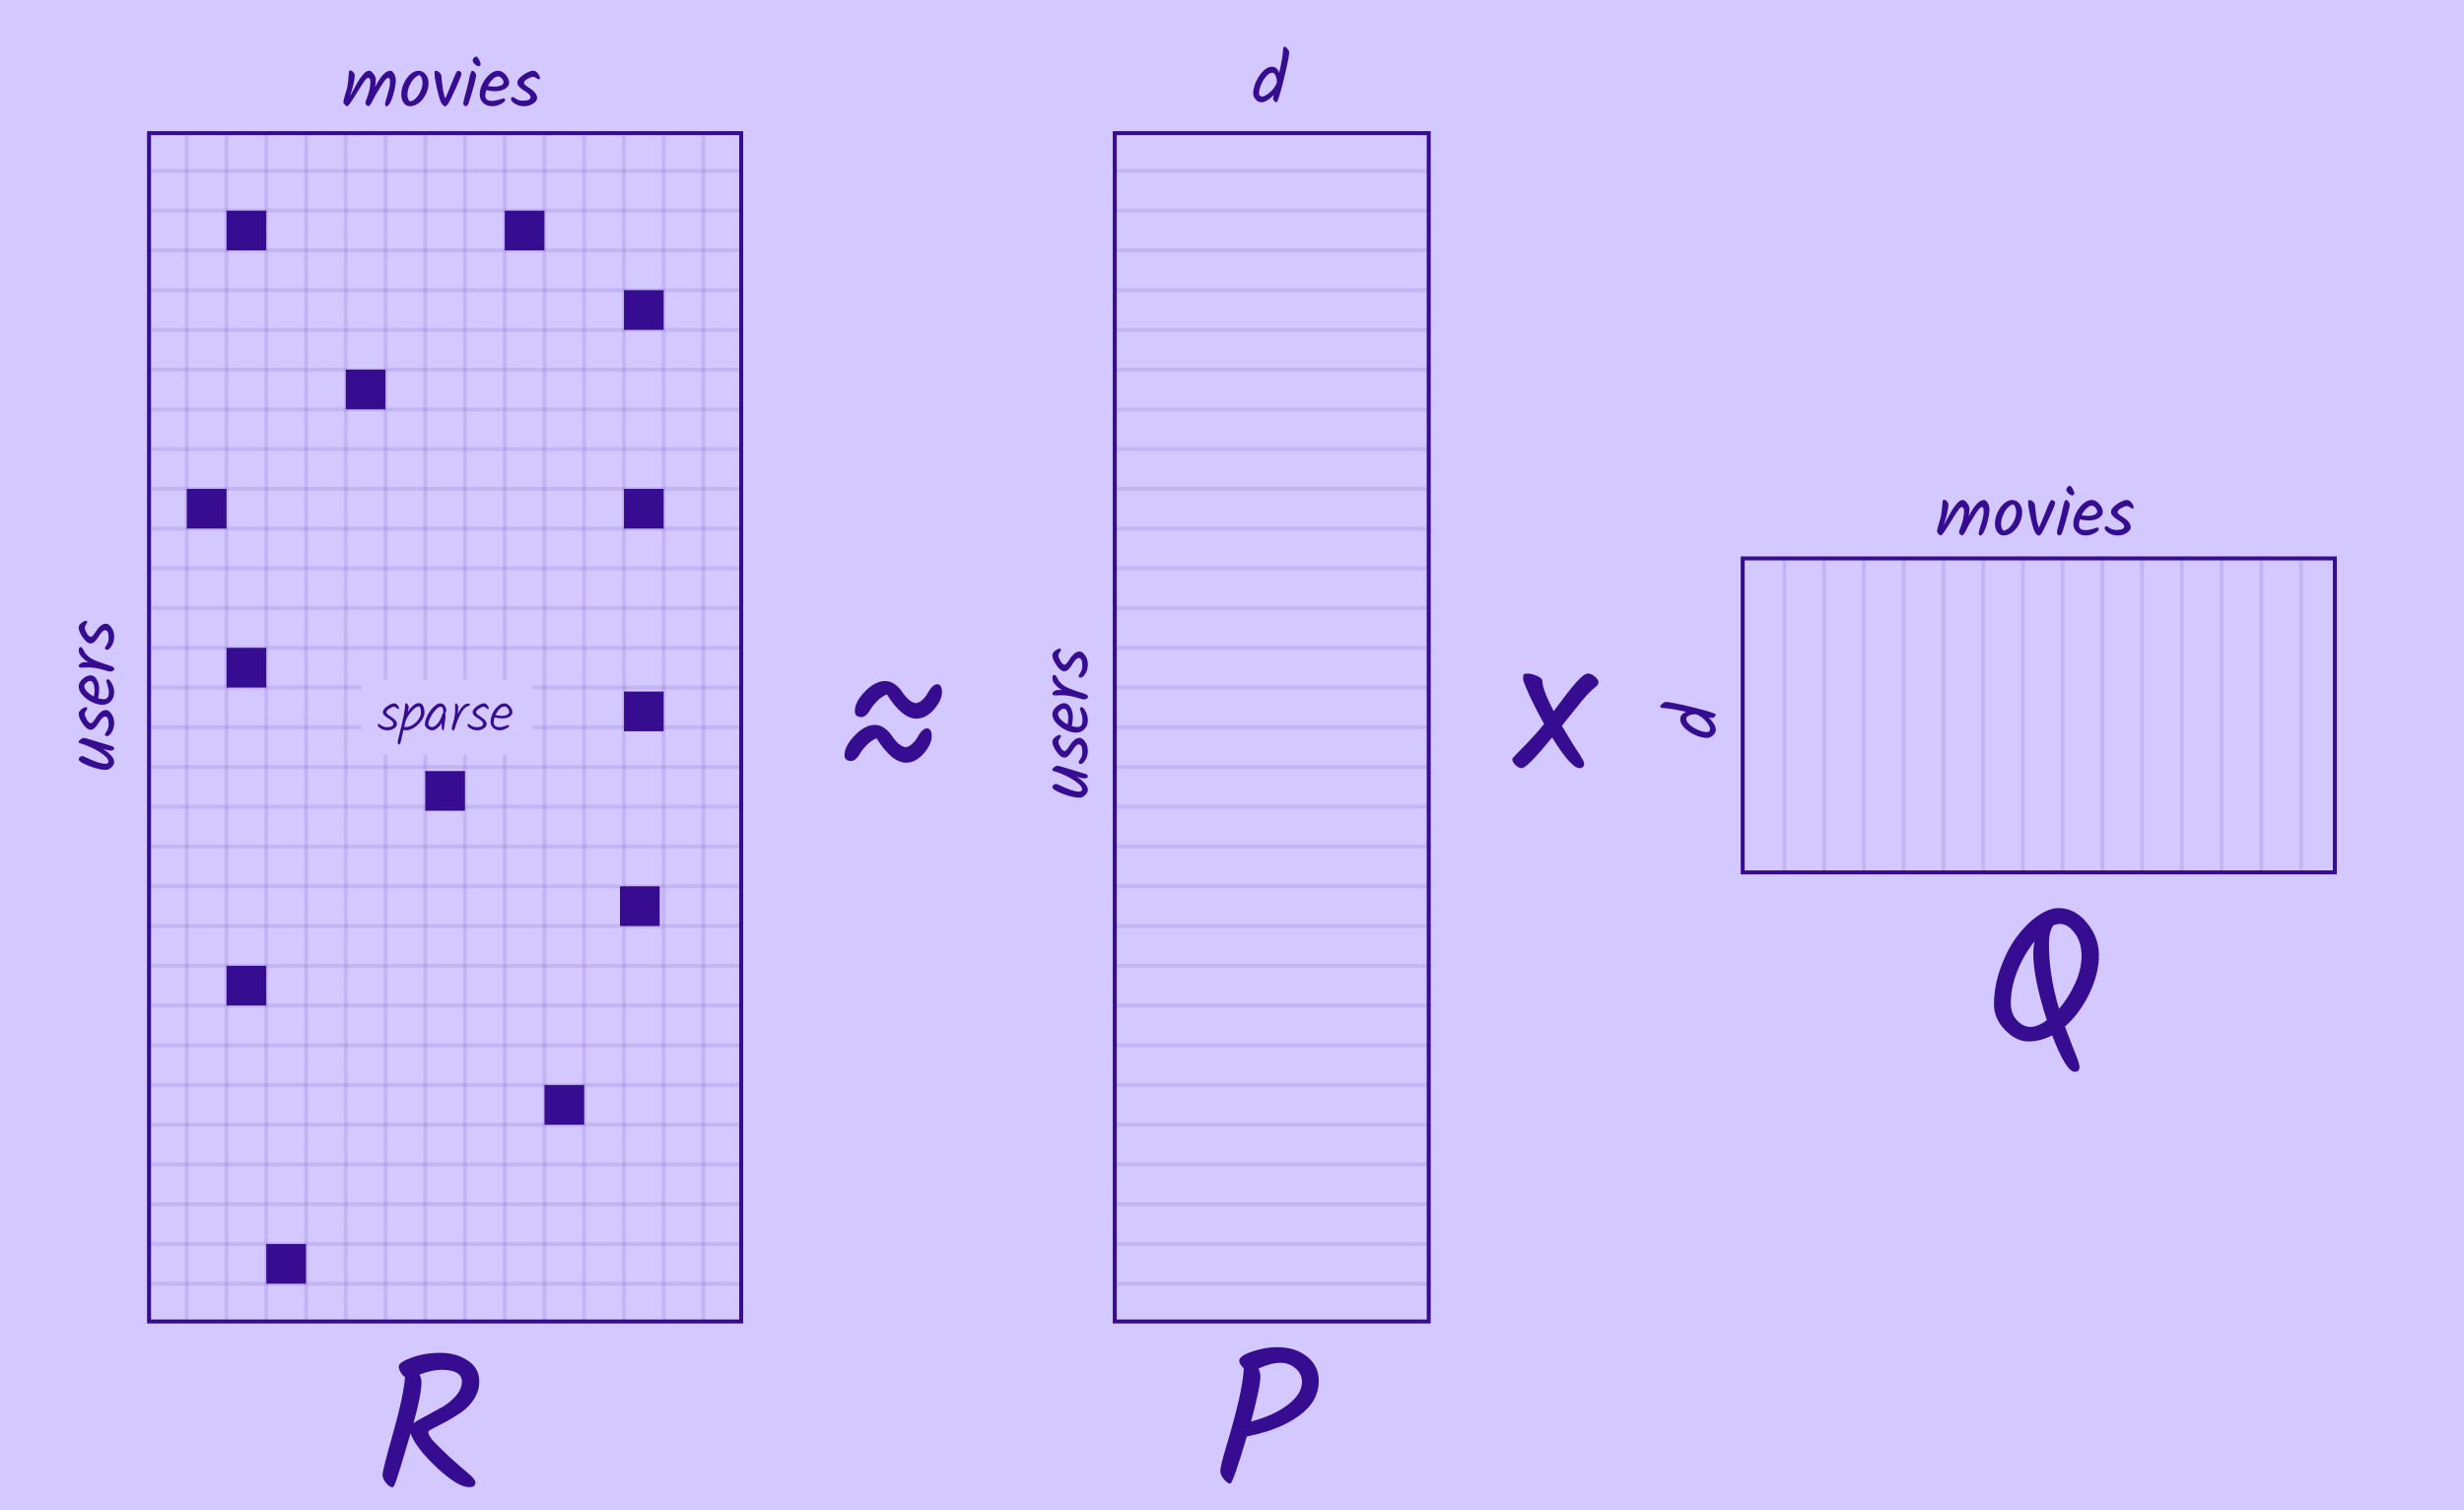 <svg width="620" height="380" viewBox="0 0 620 380" fill="none" xmlns="http://www.w3.org/2000/svg">
<g clip-path="url(#clip0)">
<rect width="620" height="380" fill="#D3C8FF"/>
<rect x="0.5" y="0.5" width="79" height="299" transform="translate(280 33)" stroke="#360C90"/>
<rect x="0.5" y="0.5" width="9" height="9" transform="translate(57 53)" fill="#360C90" stroke="#360C90"/>
<rect x="0.5" y="0.5" width="9" height="9" transform="translate(87 93)" fill="#360C90" stroke="#360C90"/>
<rect x="0.5" y="0.5" width="9" height="9" transform="translate(157 123)" fill="#360C90" stroke="#360C90"/>
<rect x="0.5" y="0.5" width="9" height="9" transform="translate(157 174)" fill="#360C90" stroke="#360C90"/>
<rect x="0.5" y="0.5" width="9" height="9" transform="translate(57 163)" fill="#360C90" stroke="#360C90"/>
<rect x="0.5" y="0.5" width="9" height="9" transform="translate(156 223)" fill="#360C90" stroke="#360C90"/>
<rect x="0.5" y="0.5" width="9" height="9" transform="translate(127 53)" fill="#360C90" stroke="#360C90"/>
<rect x="0.5" y="0.5" width="9" height="9" transform="translate(107 194)" fill="#360C90" stroke="#360C90"/>
<rect x="0.5" y="0.5" width="9" height="9" transform="translate(47 123)" fill="#360C90" stroke="#360C90"/>
<rect x="0.5" y="0.5" width="9" height="9" transform="translate(157 73)" fill="#360C90" stroke="#360C90"/>
<rect x="0.5" y="0.5" width="9" height="9" transform="translate(57 243)" fill="#360C90" stroke="#360C90"/>
<rect x="0.5" y="0.5" width="9" height="9" transform="translate(137 273)" fill="#360C90" stroke="#360C90"/>
<rect x="0.5" y="0.5" width="9" height="9" transform="translate(67 313)" fill="#360C90" stroke="#360C90"/>
<rect x="0.5" y="0.5" width="149" height="79" transform="translate(438 140)" stroke="#360C90"/>
<path d="M12.204 9.802C12.564 9.802 12.882 10.054 13.158 10.558C13.446 11.05 13.59 11.614 13.59 12.25C13.59 12.874 13.476 13.69 13.248 14.698C13.032 15.706 12.738 16.63 12.366 17.47C11.994 18.31 11.628 18.73 11.268 18.73C11.016 18.73 10.89 18.568 10.89 18.244C10.89 17.908 11.094 17.098 11.502 15.814C11.922 14.518 12.132 13.492 12.132 12.736C12.132 11.968 12.012 11.584 11.772 11.584C11.472 11.584 11.124 11.848 10.728 12.376C10.344 12.904 9.93 13.54 9.486 14.284C9.042 15.028 8.802 15.43 8.766 15.49C8.73 15.538 8.682 15.61 8.622 15.706C8.574 15.802 8.514 15.904 8.442 16.012C8.382 16.12 8.214 16.444 7.938 16.984C7.674 17.524 7.44 17.95 7.236 18.262C7.032 18.562 6.852 18.712 6.696 18.712C6.552 18.712 6.39 18.616 6.21 18.424C6.03 18.232 5.94 18.052 5.94 17.884C5.94 17.716 6.048 17.368 6.264 16.84C6.888 15.28 7.2 13.828 7.2 12.484C7.2 12.232 7.146 12.022 7.038 11.854C6.93 11.674 6.81 11.584 6.678 11.584C6.546 11.584 6.408 11.644 6.264 11.764C6.12 11.872 5.94 12.076 5.724 12.376C5.508 12.664 5.316 12.94 5.148 13.204C4.98 13.468 4.722 13.882 4.374 14.446C4.038 14.998 3.78 15.412 3.6 15.688C3.432 15.952 3.234 16.264 3.006 16.624C2.778 16.972 2.598 17.242 2.466 17.434C2.346 17.626 2.208 17.836 2.052 18.064C1.728 18.508 1.488 18.73 1.332 18.73C1.188 18.73 0.996 18.598 0.756 18.334C0.516 18.058 0.396 17.854 0.396 17.722C0.396 17.578 0.42 17.404 0.468 17.2C0.516 16.996 0.564 16.798 0.612 16.606C0.672 16.414 0.756 16.132 0.864 15.76C0.984 15.376 1.116 14.932 1.26 14.428C1.416 13.912 1.53 13.21 1.602 12.322C1.686 11.422 1.746 10.768 1.782 10.36C1.818 9.94 1.92 9.73 2.088 9.73C2.352 9.73 2.61 9.868 2.862 10.144C3.126 10.42 3.258 10.696 3.258 10.972C3.258 12.028 2.862 13.768 2.07 16.192C3.414 13.672 4.26 12.178 4.608 11.71C4.956 11.242 5.256 10.864 5.508 10.576C5.976 10.06 6.45 9.802 6.93 9.802C7.218 9.802 7.56 10.054 7.956 10.558C8.364 11.05 8.568 11.548 8.568 12.052C8.568 12.556 8.496 13.18 8.352 13.924C9.768 11.176 11.052 9.802 12.204 9.802ZM20.32 12.862C20.32 12.454 20.254 12.07 20.122 11.71C19.99 11.338 19.798 11.068 19.546 10.9C18.718 11.128 18.004 11.77 17.404 12.826C16.816 13.87 16.522 14.854 16.522 15.778C16.522 16.702 16.75 17.278 17.206 17.506C18.07 17.338 18.802 16.75 19.402 15.742C20.014 14.722 20.32 13.762 20.32 12.862ZM15.586 13.024C16.006 12.088 16.552 11.32 17.224 10.72C17.908 10.108 18.604 9.802 19.312 9.802C20.032 9.802 20.632 10.108 21.112 10.72C21.592 11.32 21.832 12.058 21.832 12.934C21.832 13.798 21.622 14.686 21.202 15.598C20.782 16.498 20.2 17.248 19.456 17.848C18.724 18.436 17.944 18.73 17.116 18.73C16.504 18.73 15.994 18.448 15.586 17.884C15.178 17.32 14.974 16.606 14.974 15.742C14.974 14.866 15.178 13.96 15.586 13.024ZM29.25 9.802C29.454 9.802 29.652 9.88 29.844 10.036C30.036 10.18 30.132 10.342 30.132 10.522C30.132 10.846 29.694 11.968 28.818 13.888C27.954 15.808 27.336 17.104 26.964 17.776C26.604 18.436 26.286 18.766 26.01 18.766C25.854 18.766 25.662 18.652 25.434 18.424C25.206 18.196 25.038 17.95 24.93 17.686C24.606 16.93 24.258 15.712 23.886 14.032C23.514 12.352 23.328 11.122 23.328 10.342C23.328 9.982 23.436 9.802 23.652 9.802C23.916 9.802 24.186 9.916 24.462 10.144C24.738 10.36 24.93 10.636 25.038 10.972C25.074 11.164 25.122 11.644 25.182 12.412C25.35 14.308 25.638 15.766 26.046 16.786C26.37 16.09 26.784 15.106 27.288 13.834C27.792 12.55 28.2 11.56 28.512 10.864C28.836 10.156 29.082 9.802 29.25 9.802ZM32.938 7.246C32.938 7.006 33.034 6.778 33.226 6.562C33.418 6.346 33.61 6.238 33.802 6.238C34.006 6.238 34.246 6.484 34.522 6.976C34.798 7.456 34.936 7.858 34.936 8.182C34.936 8.302 34.882 8.41 34.774 8.506C34.666 8.602 34.552 8.65 34.432 8.65C34.144 8.65 33.82 8.476 33.46 8.128C33.112 7.78 32.938 7.486 32.938 7.246ZM32.848 9.802C33.076 9.802 33.292 9.94 33.496 10.216C33.7 10.492 33.802 10.762 33.802 11.026C33.802 11.29 33.628 12.082 33.28 13.402C32.932 14.71 32.494 16.18 31.966 17.812C31.762 18.412 31.504 18.712 31.192 18.712C31.024 18.712 30.88 18.646 30.76 18.514C30.64 18.37 30.58 18.214 30.58 18.046C30.58 17.866 30.622 17.59 30.706 17.218C30.802 16.834 30.934 16.33 31.102 15.706C31.282 15.07 31.42 14.554 31.516 14.158C31.624 13.762 31.732 13.318 31.84 12.826C31.948 12.322 32.032 11.92 32.092 11.62C32.164 11.308 32.242 10.996 32.326 10.684C32.494 10.096 32.668 9.802 32.848 9.802ZM42.105 12.79C42.105 13.426 41.757 13.948 41.061 14.356C40.377 14.752 39.597 14.95 38.721 14.95C37.857 14.95 37.071 14.854 36.363 14.662C36.195 15.19 36.111 15.664 36.111 16.084C36.111 16.492 36.237 16.81 36.489 17.038C36.753 17.266 37.179 17.38 37.767 17.38C38.367 17.38 38.979 17.278 39.603 17.074C40.239 16.858 40.587 16.75 40.647 16.75C40.959 16.75 41.115 16.87 41.115 17.11C41.115 17.434 40.749 17.788 40.017 18.172C39.285 18.544 38.571 18.73 37.875 18.73C36.939 18.73 36.177 18.454 35.589 17.902C35.001 17.338 34.707 16.63 34.707 15.778C34.707 14.926 34.935 14.038 35.391 13.114C35.847 12.178 36.435 11.392 37.155 10.756C37.875 10.12 38.589 9.802 39.297 9.802C40.005 9.802 40.647 10.138 41.223 10.81C41.811 11.482 42.105 12.142 42.105 12.79ZM39.387 11.224C38.943 11.224 38.481 11.458 38.001 11.926C37.521 12.382 37.113 12.952 36.777 13.636C37.257 13.744 37.803 13.798 38.415 13.798C39.027 13.798 39.561 13.702 40.017 13.51C40.473 13.306 40.701 13.042 40.701 12.718C40.701 12.394 40.551 12.064 40.251 11.728C39.963 11.392 39.675 11.224 39.387 11.224ZM48.175 9.802C48.583 9.802 48.967 10.03 49.327 10.486C49.687 10.93 49.867 11.32 49.867 11.656C49.867 11.86 49.771 11.962 49.579 11.962C49.447 11.962 49.243 11.86 48.967 11.656C48.691 11.44 48.409 11.332 48.121 11.332C47.833 11.332 47.377 11.5 46.753 11.836C46.141 12.172 45.835 12.526 45.835 12.898C45.835 13.174 46.387 13.648 47.491 14.32C47.911 14.584 48.289 14.926 48.625 15.346C48.973 15.754 49.147 16.198 49.147 16.678C49.147 17.146 48.817 17.608 48.157 18.064C47.509 18.508 46.747 18.73 45.871 18.73C45.007 18.73 44.239 18.52 43.567 18.1C42.907 17.68 42.577 17.284 42.577 16.912C42.577 16.756 42.613 16.636 42.685 16.552C42.769 16.456 42.871 16.408 42.991 16.408C43.111 16.408 43.279 16.486 43.495 16.642C44.143 17.11 44.815 17.344 45.511 17.344C46.219 17.344 46.729 17.266 47.041 17.11C47.353 16.942 47.509 16.726 47.509 16.462C47.509 16.186 47.335 15.898 46.987 15.598C46.639 15.286 46.255 15.01 45.835 14.77C45.427 14.53 45.049 14.236 44.701 13.888C44.353 13.54 44.179 13.186 44.179 12.826C44.179 12.19 44.677 11.53 45.673 10.846C46.681 10.15 47.515 9.802 48.175 9.802Z" transform="translate(86 8)" fill="#360C90"/>
<path d="M12.204 9.802C12.564 9.802 12.882 10.054 13.158 10.558C13.446 11.05 13.59 11.614 13.59 12.25C13.59 12.874 13.476 13.69 13.248 14.698C13.032 15.706 12.738 16.63 12.366 17.47C11.994 18.31 11.628 18.73 11.268 18.73C11.016 18.73 10.89 18.568 10.89 18.244C10.89 17.908 11.094 17.098 11.502 15.814C11.922 14.518 12.132 13.492 12.132 12.736C12.132 11.968 12.012 11.584 11.772 11.584C11.472 11.584 11.124 11.848 10.728 12.376C10.344 12.904 9.93 13.54 9.486 14.284C9.042 15.028 8.802 15.43 8.766 15.49C8.73 15.538 8.682 15.61 8.622 15.706C8.574 15.802 8.514 15.904 8.442 16.012C8.382 16.12 8.214 16.444 7.938 16.984C7.674 17.524 7.44 17.95 7.236 18.262C7.032 18.562 6.852 18.712 6.696 18.712C6.552 18.712 6.39 18.616 6.21 18.424C6.03 18.232 5.94 18.052 5.94 17.884C5.94 17.716 6.048 17.368 6.264 16.84C6.888 15.28 7.2 13.828 7.2 12.484C7.2 12.232 7.146 12.022 7.038 11.854C6.93 11.674 6.81 11.584 6.678 11.584C6.546 11.584 6.408 11.644 6.264 11.764C6.12 11.872 5.94 12.076 5.724 12.376C5.508 12.664 5.316 12.94 5.148 13.204C4.98 13.468 4.722 13.882 4.374 14.446C4.038 14.998 3.78 15.412 3.6 15.688C3.432 15.952 3.234 16.264 3.006 16.624C2.778 16.972 2.598 17.242 2.466 17.434C2.346 17.626 2.208 17.836 2.052 18.064C1.728 18.508 1.488 18.73 1.332 18.73C1.188 18.73 0.996 18.598 0.756 18.334C0.516 18.058 0.396 17.854 0.396 17.722C0.396 17.578 0.42 17.404 0.468 17.2C0.516 16.996 0.564 16.798 0.612 16.606C0.672 16.414 0.756 16.132 0.864 15.76C0.984 15.376 1.116 14.932 1.26 14.428C1.416 13.912 1.53 13.21 1.602 12.322C1.686 11.422 1.746 10.768 1.782 10.36C1.818 9.94 1.92 9.73 2.088 9.73C2.352 9.73 2.61 9.868 2.862 10.144C3.126 10.42 3.258 10.696 3.258 10.972C3.258 12.028 2.862 13.768 2.07 16.192C3.414 13.672 4.26 12.178 4.608 11.71C4.956 11.242 5.256 10.864 5.508 10.576C5.976 10.06 6.45 9.802 6.93 9.802C7.218 9.802 7.56 10.054 7.956 10.558C8.364 11.05 8.568 11.548 8.568 12.052C8.568 12.556 8.496 13.18 8.352 13.924C9.768 11.176 11.052 9.802 12.204 9.802ZM20.32 12.862C20.32 12.454 20.254 12.07 20.122 11.71C19.99 11.338 19.798 11.068 19.546 10.9C18.718 11.128 18.004 11.77 17.404 12.826C16.816 13.87 16.522 14.854 16.522 15.778C16.522 16.702 16.75 17.278 17.206 17.506C18.07 17.338 18.802 16.75 19.402 15.742C20.014 14.722 20.32 13.762 20.32 12.862ZM15.586 13.024C16.006 12.088 16.552 11.32 17.224 10.72C17.908 10.108 18.604 9.802 19.312 9.802C20.032 9.802 20.632 10.108 21.112 10.72C21.592 11.32 21.832 12.058 21.832 12.934C21.832 13.798 21.622 14.686 21.202 15.598C20.782 16.498 20.2 17.248 19.456 17.848C18.724 18.436 17.944 18.73 17.116 18.73C16.504 18.73 15.994 18.448 15.586 17.884C15.178 17.32 14.974 16.606 14.974 15.742C14.974 14.866 15.178 13.96 15.586 13.024ZM29.25 9.802C29.454 9.802 29.652 9.88 29.844 10.036C30.036 10.18 30.132 10.342 30.132 10.522C30.132 10.846 29.694 11.968 28.818 13.888C27.954 15.808 27.336 17.104 26.964 17.776C26.604 18.436 26.286 18.766 26.01 18.766C25.854 18.766 25.662 18.652 25.434 18.424C25.206 18.196 25.038 17.95 24.93 17.686C24.606 16.93 24.258 15.712 23.886 14.032C23.514 12.352 23.328 11.122 23.328 10.342C23.328 9.982 23.436 9.802 23.652 9.802C23.916 9.802 24.186 9.916 24.462 10.144C24.738 10.36 24.93 10.636 25.038 10.972C25.074 11.164 25.122 11.644 25.182 12.412C25.35 14.308 25.638 15.766 26.046 16.786C26.37 16.09 26.784 15.106 27.288 13.834C27.792 12.55 28.2 11.56 28.512 10.864C28.836 10.156 29.082 9.802 29.25 9.802ZM32.938 7.246C32.938 7.006 33.034 6.778 33.226 6.562C33.418 6.346 33.61 6.238 33.802 6.238C34.006 6.238 34.246 6.484 34.522 6.976C34.798 7.456 34.936 7.858 34.936 8.182C34.936 8.302 34.882 8.41 34.774 8.506C34.666 8.602 34.552 8.65 34.432 8.65C34.144 8.65 33.82 8.476 33.46 8.128C33.112 7.78 32.938 7.486 32.938 7.246ZM32.848 9.802C33.076 9.802 33.292 9.94 33.496 10.216C33.7 10.492 33.802 10.762 33.802 11.026C33.802 11.29 33.628 12.082 33.28 13.402C32.932 14.71 32.494 16.18 31.966 17.812C31.762 18.412 31.504 18.712 31.192 18.712C31.024 18.712 30.88 18.646 30.76 18.514C30.64 18.37 30.58 18.214 30.58 18.046C30.58 17.866 30.622 17.59 30.706 17.218C30.802 16.834 30.934 16.33 31.102 15.706C31.282 15.07 31.42 14.554 31.516 14.158C31.624 13.762 31.732 13.318 31.84 12.826C31.948 12.322 32.032 11.92 32.092 11.62C32.164 11.308 32.242 10.996 32.326 10.684C32.494 10.096 32.668 9.802 32.848 9.802ZM42.105 12.79C42.105 13.426 41.757 13.948 41.061 14.356C40.377 14.752 39.597 14.95 38.721 14.95C37.857 14.95 37.071 14.854 36.363 14.662C36.195 15.19 36.111 15.664 36.111 16.084C36.111 16.492 36.237 16.81 36.489 17.038C36.753 17.266 37.179 17.38 37.767 17.38C38.367 17.38 38.979 17.278 39.603 17.074C40.239 16.858 40.587 16.75 40.647 16.75C40.959 16.75 41.115 16.87 41.115 17.11C41.115 17.434 40.749 17.788 40.017 18.172C39.285 18.544 38.571 18.73 37.875 18.73C36.939 18.73 36.177 18.454 35.589 17.902C35.001 17.338 34.707 16.63 34.707 15.778C34.707 14.926 34.935 14.038 35.391 13.114C35.847 12.178 36.435 11.392 37.155 10.756C37.875 10.12 38.589 9.802 39.297 9.802C40.005 9.802 40.647 10.138 41.223 10.81C41.811 11.482 42.105 12.142 42.105 12.79ZM39.387 11.224C38.943 11.224 38.481 11.458 38.001 11.926C37.521 12.382 37.113 12.952 36.777 13.636C37.257 13.744 37.803 13.798 38.415 13.798C39.027 13.798 39.561 13.702 40.017 13.51C40.473 13.306 40.701 13.042 40.701 12.718C40.701 12.394 40.551 12.064 40.251 11.728C39.963 11.392 39.675 11.224 39.387 11.224ZM48.175 9.802C48.583 9.802 48.967 10.03 49.327 10.486C49.687 10.93 49.867 11.32 49.867 11.656C49.867 11.86 49.771 11.962 49.579 11.962C49.447 11.962 49.243 11.86 48.967 11.656C48.691 11.44 48.409 11.332 48.121 11.332C47.833 11.332 47.377 11.5 46.753 11.836C46.141 12.172 45.835 12.526 45.835 12.898C45.835 13.174 46.387 13.648 47.491 14.32C47.911 14.584 48.289 14.926 48.625 15.346C48.973 15.754 49.147 16.198 49.147 16.678C49.147 17.146 48.817 17.608 48.157 18.064C47.509 18.508 46.747 18.73 45.871 18.73C45.007 18.73 44.239 18.52 43.567 18.1C42.907 17.68 42.577 17.284 42.577 16.912C42.577 16.756 42.613 16.636 42.685 16.552C42.769 16.456 42.871 16.408 42.991 16.408C43.111 16.408 43.279 16.486 43.495 16.642C44.143 17.11 44.815 17.344 45.511 17.344C46.219 17.344 46.729 17.266 47.041 17.11C47.353 16.942 47.509 16.726 47.509 16.462C47.509 16.186 47.335 15.898 46.987 15.598C46.639 15.286 46.255 15.01 45.835 14.77C45.427 14.53 45.049 14.236 44.701 13.888C44.353 13.54 44.179 13.186 44.179 12.826C44.179 12.19 44.677 11.53 45.673 10.846C46.681 10.15 47.515 9.802 48.175 9.802Z" transform="translate(487 116)" fill="#360C90"/>
<path d="M12.72 24.36C13.616 24.36 14.432 24.632 15.168 25.176C15.904 25.72 16.496 26.328 16.944 27C18.128 28.792 19.296 29.768 20.448 29.928C21.088 29.832 21.664 29.528 22.176 29.016C22.72 28.504 23.136 27.96 23.424 27.384C24.256 25.912 25.056 25.176 25.824 25.176C26.624 25.176 27.024 25.848 27.024 27.192C27.024 28.504 26.352 29.944 25.008 31.512C23.664 33.048 22.192 33.816 20.592 33.816C18.192 33.816 15.712 31.784 13.152 27.72C12.256 28.104 11.456 28.648 10.752 29.352C10.08 30.024 9.568 30.648 9.216 31.224C8.384 32.696 7.568 33.432 6.768 33.432C5.648 33.432 5.088 32.92 5.088 31.896C5.12 30.328 5.984 28.68 7.68 26.952C9.376 25.224 11.056 24.36 12.72 24.36ZM10.128 35.4C11.024 35.4 11.84 35.672 12.576 36.216C13.312 36.76 13.904 37.368 14.352 38.04C15.568 39.864 16.736 40.856 17.856 41.016C18.496 40.92 19.072 40.616 19.584 40.104C20.128 39.592 20.544 39.064 20.832 38.52C21.664 37.016 22.464 36.264 23.232 36.264C24.032 36.264 24.432 36.936 24.432 38.28C24.432 39.592 23.76 41.032 22.416 42.6C21.072 44.136 19.6 44.904 18 44.904C15.6 44.904 13.12 42.856 10.56 38.76C9.664 39.144 8.864 39.688 8.16 40.392C7.488 41.064 6.976 41.688 6.624 42.264C5.792 43.736 4.976 44.472 4.176 44.472C3.056 44.472 2.496 43.976 2.496 42.984C2.528 41.416 3.392 39.768 5.088 38.04C6.784 36.28 8.464 35.4 10.128 35.4Z" transform="translate(210 147)" fill="#360C90"/>
<path d="M4.8 50.232C4.32 50.232 3.776 49.88 3.168 49.176C2.56 48.472 2.256 47.768 2.256 47.064C2.256 46.328 3.136 42.856 4.896 36.648C6.656 30.44 7.664 25.72 7.92 22.488C7.504 22.232 7.136 21.832 6.816 21.288C6.496 20.744 6.336 20.264 6.336 19.848C6.336 19.112 7.424 18.36 9.6 17.592C11.776 16.792 14.176 16.392 16.8 16.392C19.456 16.392 21.744 17.032 23.664 18.312C25.616 19.56 26.592 21.336 26.592 23.64C26.592 25.208 26.144 26.68 25.248 28.056C24.384 29.4 23.312 30.504 22.032 31.368C20.784 32.232 19.536 33 18.288 33.672C17.04 34.344 15.968 34.904 15.072 35.352C14.208 35.768 13.776 36.072 13.776 36.264C13.776 36.968 14.32 37.88 15.408 39C16.528 40.12 17.312 40.888 17.76 41.304C18.208 41.72 18.8 42.28 19.536 42.984C20.272 43.656 20.96 44.264 21.6 44.808C22.272 45.352 22.8 45.8 23.184 46.152C23.6 46.504 24.016 46.872 24.432 47.256C25.232 47.992 25.632 48.584 25.632 49.032C25.632 49.8 25.104 50.184 24.048 50.184C22.128 50.184 19.392 48.52 15.84 45.192C12.288 41.832 10.112 38.984 9.312 36.648C7.808 41.64 6.944 44.536 6.72 45.336C6.496 46.104 6.24 46.904 5.952 47.736C5.44 49.4 5.056 50.232 4.8 50.232ZM12.048 23.784C12.048 25.864 11.376 29.304 10.032 34.104C10.576 33.688 11.616 33.08 13.152 32.28C14.688 31.448 16.064 30.696 17.28 30.024C18.528 29.32 19.664 28.392 20.688 27.24C21.712 26.088 22.224 24.888 22.224 23.64C22.224 21.656 20.496 20.664 17.04 20.664C15.472 20.664 13.648 21.064 11.568 21.864C11.888 22.568 12.048 23.208 12.048 23.784Z" transform="translate(94 324)" fill="#360C90"/>
<path d="M26.832 24.456C26.832 27.912 25.168 30.84 21.84 33.24C18.544 35.64 14.176 37.368 8.736 38.424C6.4 46.328 5.008 50.28 4.56 50.28C4.112 50.28 3.584 49.928 2.976 49.224C2.368 48.488 2.064 47.768 2.064 47.064C2.064 46.328 2.528 44.408 3.456 41.304C6.336 31.736 7.84 25.064 7.968 21.288C7.2 20.584 6.816 19.944 6.816 19.368C6.816 18.568 7.904 17.8 10.08 17.064C12.256 16.328 14.336 15.96 16.32 15.96C19.392 15.96 21.904 16.744 23.856 18.312C25.84 19.88 26.832 21.928 26.832 24.456ZM22.608 24.744C22.608 23.336 22.064 22.184 20.976 21.288C19.92 20.36 18.64 19.896 17.136 19.896C15.632 19.896 13.808 20.376 11.664 21.336C11.984 22.04 12.144 22.696 12.144 23.304C12.144 25.096 11.36 28.888 9.792 34.68C13.632 33.656 16.72 32.248 19.056 30.456C21.424 28.632 22.608 26.728 22.608 24.744Z" transform="translate(305 323)" fill="#360C90"/>
<path d="M19.008 16.488C21.696 16.488 24.048 17.704 26.064 20.136C28.112 22.568 29.136 25.32 29.136 28.392C29.136 31.432 28.336 34.632 26.736 37.992C25.136 41.32 23.088 44.088 20.592 46.296C21.04 47.544 21.6 49.016 22.272 50.712C22.944 52.376 23.44 53.64 23.76 54.504C24.08 55.4 24.24 56.088 24.24 56.568C24.24 57.304 23.84 57.672 23.04 57.672C21.6 57.672 19.712 54.616 17.376 48.504C15.424 49.528 13.424 50.04 11.376 50.04C9.328 50.04 7.376 49.08 5.52 47.16C3.664 45.24 2.736 43.096 2.736 40.728C2.736 37.752 3.264 34.76 4.32 31.752C5.376 28.744 6.688 26.152 8.256 23.976C9.856 21.768 11.616 19.976 13.536 18.6C15.488 17.192 17.312 16.488 19.008 16.488ZM19.104 41.832C20.736 39.912 22.08 37.784 23.136 35.448C24.224 33.08 24.768 30.76 24.768 28.488C24.768 26.216 24.192 24.312 23.04 22.776C21.888 21.24 20.656 20.472 19.344 20.472C18.832 20.472 18.272 20.6 17.664 20.856C16.928 21.88 16.56 23.432 16.56 25.512C16.56 30.728 17.408 36.168 19.104 41.832ZM6.96 40.392C6.96 42.152 7.472 43.592 8.496 44.712C9.552 45.832 10.688 46.392 11.904 46.392C13.12 46.392 14.496 45.832 16.032 44.712C13.76 37.608 12.624 32.072 12.624 28.104C12.624 26.856 12.736 25.768 12.96 24.84C11.232 26.952 9.792 29.416 8.64 32.232C7.52 35.048 6.96 37.768 6.96 40.392Z" transform="translate(499 212)" fill="#360C90"/>
<path d="M9.936 35.928C12.528 32.44 14.448 29.992 15.696 28.584C16.976 27.176 17.92 26.472 18.528 26.472C19.136 26.472 19.728 26.728 20.304 27.24C20.912 27.752 21.216 28.2 21.216 28.584C21.216 28.936 21.104 29.24 20.88 29.496C20.656 29.72 20.288 30.04 19.776 30.456C19.296 30.872 18.832 31.32 18.384 31.8C17.968 32.248 17.424 32.888 16.752 33.72C16.08 34.52 15.264 35.528 14.304 36.744C13.376 37.928 12.608 38.888 12 39.624C12.192 39.912 12.48 40.392 12.864 41.064C13.28 41.736 13.616 42.296 13.872 42.744C14.16 43.192 14.512 43.768 14.928 44.472C15.376 45.144 15.744 45.704 16.032 46.152C16.32 46.568 16.592 47 16.848 47.448C17.36 48.28 17.616 48.856 17.616 49.176C17.616 49.496 17.504 49.768 17.28 49.992C17.056 50.184 16.784 50.28 16.464 50.28C15.024 50.28 12.72 47.704 9.552 42.552C5.36 47.704 2.816 50.28 1.92 50.28C1.408 50.28 0.88 50.024 0.336 49.512C-0.208 48.968 -0.48 48.472 -0.48 48.024C-0.48 47.864 -0.128 47.432 0.576 46.728C3.68 43.624 6 41.096 7.536 39.144C6.064 36.52 4.816 34.088 3.792 31.848C2.768 29.608 2.256 28.264 2.256 27.816C2.256 27.336 2.272 27.032 2.304 26.904C2.368 26.616 2.72 26.472 3.36 26.472C4 26.472 4.784 26.664 5.712 27.048C6.64 27.432 7.104 27.896 7.104 28.44C7.104 29.784 8.048 32.28 9.936 35.928Z" transform="translate(381 143)" fill="#360C90"/>
<path d="M8.262 4.762C8.454 4.762 8.688 4.942 8.964 5.302C9.252 5.65 9.396 5.98 9.396 6.292C9.396 6.604 9.246 7.492 8.946 8.956C8.646 10.408 8.298 11.914 7.902 13.474C7.038 16.978 6.468 18.73 6.192 18.73C6.024 18.73 5.838 18.628 5.634 18.424C5.442 18.208 5.346 18.022 5.346 17.866C5.346 17.71 5.388 17.398 5.472 16.93C4.296 18.13 3.27 18.73 2.394 18.73C1.866 18.73 1.386 18.49 0.954 18.01C0.534 17.53 0.324 17.032 0.324 16.516C0.324 15.772 0.522 14.89 0.918 13.87C1.326 12.838 1.908 11.902 2.664 11.062C3.42 10.222 4.224 9.802 5.076 9.802C5.928 9.802 6.522 10.312 6.858 11.332C7.47 8.788 7.806 6.778 7.866 5.302C7.866 4.942 7.998 4.762 8.262 4.762ZM6.282 13.6C6.282 12.952 6.168 12.406 5.94 11.962C5.724 11.518 5.46 11.296 5.148 11.296C4.632 11.296 4.104 11.614 3.564 12.25C3.024 12.886 2.592 13.618 2.268 14.446C1.956 15.262 1.8 15.97 1.8 16.57C1.8 16.786 1.878 16.96 2.034 17.092C2.19 17.224 2.376 17.29 2.592 17.29C3.06 17.29 3.69 16.954 4.482 16.282C5.286 15.61 5.868 14.818 6.228 13.906L6.282 13.69V13.6Z" transform="translate(315 7)" fill="#360C90"/>
<path d="M6.93 10.306C6.978 10.114 7.026 9.982 7.074 9.91C7.122 9.838 7.224 9.802 7.38 9.802C7.548 9.802 7.746 9.958 7.974 10.27C8.214 10.582 8.334 10.882 8.334 11.17C8.334 11.326 8.07 12.25 7.542 13.942C7.014 15.634 6.606 16.978 6.318 17.974C6.174 18.478 5.97 18.73 5.706 18.73C5.55 18.73 5.418 18.664 5.31 18.532C5.202 18.4 5.148 18.16 5.148 17.812C5.148 17.464 5.286 16.834 5.562 15.922C5.058 16.738 4.512 17.41 3.924 17.938C3.336 18.466 2.796 18.73 2.304 18.73C1.824 18.73 1.368 18.502 0.936 18.046C0.504 17.59 0.288 17.122 0.288 16.642C0.288 15.502 0.618 14.08 1.278 12.376C1.95 10.66 2.508 9.802 2.952 9.802C3.168 9.802 3.354 9.904 3.51 10.108C3.678 10.3 3.762 10.522 3.762 10.774C3.762 10.882 3.6 11.272 3.276 11.944C2.952 12.604 2.628 13.384 2.304 14.284C1.98 15.172 1.818 15.952 1.818 16.624C1.818 16.816 1.878 16.978 1.998 17.11C2.118 17.23 2.262 17.29 2.43 17.29C2.886 17.29 3.426 16.888 4.05 16.084C4.686 15.28 5.262 14.344 5.778 13.276C6.294 12.208 6.678 11.218 6.93 10.306ZM14.372 9.802C14.78 9.802 15.164 10.03 15.524 10.486C15.884 10.93 16.064 11.32 16.064 11.656C16.064 11.86 15.968 11.962 15.776 11.962C15.644 11.962 15.44 11.86 15.164 11.656C14.888 11.44 14.606 11.332 14.318 11.332C14.03 11.332 13.574 11.5 12.95 11.836C12.338 12.172 12.032 12.526 12.032 12.898C12.032 13.174 12.584 13.648 13.688 14.32C14.108 14.584 14.486 14.926 14.822 15.346C15.17 15.754 15.344 16.198 15.344 16.678C15.344 17.146 15.014 17.608 14.354 18.064C13.706 18.508 12.944 18.73 12.068 18.73C11.204 18.73 10.436 18.52 9.764 18.1C9.104 17.68 8.774 17.284 8.774 16.912C8.774 16.756 8.81 16.636 8.882 16.552C8.966 16.456 9.068 16.408 9.188 16.408C9.308 16.408 9.476 16.486 9.692 16.642C10.34 17.11 11.012 17.344 11.708 17.344C12.416 17.344 12.926 17.266 13.238 17.11C13.55 16.942 13.706 16.726 13.706 16.462C13.706 16.186 13.532 15.898 13.184 15.598C12.836 15.286 12.452 15.01 12.032 14.77C11.624 14.53 11.246 14.236 10.898 13.888C10.55 13.54 10.376 13.186 10.376 12.826C10.376 12.19 10.874 11.53 11.87 10.846C12.878 10.15 13.712 9.802 14.372 9.802ZM24.07 12.79C24.07 13.426 23.722 13.948 23.026 14.356C22.342 14.752 21.562 14.95 20.686 14.95C19.822 14.95 19.036 14.854 18.328 14.662C18.16 15.19 18.076 15.664 18.076 16.084C18.076 16.492 18.202 16.81 18.454 17.038C18.718 17.266 19.144 17.38 19.732 17.38C20.332 17.38 20.944 17.278 21.568 17.074C22.204 16.858 22.552 16.75 22.612 16.75C22.924 16.75 23.08 16.87 23.08 17.11C23.08 17.434 22.714 17.788 21.982 18.172C21.25 18.544 20.536 18.73 19.84 18.73C18.904 18.73 18.142 18.454 17.554 17.902C16.966 17.338 16.672 16.63 16.672 15.778C16.672 14.926 16.9 14.038 17.356 13.114C17.812 12.178 18.4 11.392 19.12 10.756C19.84 10.12 20.554 9.802 21.262 9.802C21.97 9.802 22.612 10.138 23.188 10.81C23.776 11.482 24.07 12.142 24.07 12.79ZM21.352 11.224C20.908 11.224 20.446 11.458 19.966 11.926C19.486 12.382 19.078 12.952 18.742 13.636C19.222 13.744 19.768 13.798 20.38 13.798C20.992 13.798 21.526 13.702 21.982 13.51C22.438 13.306 22.666 13.042 22.666 12.718C22.666 12.394 22.516 12.064 22.216 11.728C21.928 11.392 21.64 11.224 21.352 11.224ZM26.072 11.998L26.018 10.648C26.018 10.084 26.15 9.802 26.414 9.802C26.642 9.802 26.858 9.952 27.062 10.252C27.278 10.54 27.386 10.888 27.386 11.296C27.386 11.692 27.374 11.992 27.35 12.196C28.394 10.612 29.384 9.82 30.32 9.82C30.908 9.82 31.202 9.964 31.202 10.252C31.202 10.396 31.136 10.528 31.004 10.648C30.872 10.768 30.662 10.906 30.374 11.062C29.738 11.338 29.198 11.764 28.754 12.34C28.322 12.904 27.968 13.546 27.692 14.266C27.416 14.986 27.194 15.592 27.026 16.084C26.87 16.576 26.75 16.96 26.666 17.236C26.582 17.512 26.486 17.782 26.378 18.046C26.186 18.526 25.964 18.766 25.712 18.766C25.508 18.766 25.34 18.652 25.208 18.424C25.088 18.184 25.028 17.956 25.028 17.74C25.028 17.512 25.13 17.068 25.334 16.408C25.826 14.896 26.072 13.426 26.072 11.998ZM36.099 9.802C36.507 9.802 36.891 10.03 37.251 10.486C37.611 10.93 37.791 11.32 37.791 11.656C37.791 11.86 37.695 11.962 37.503 11.962C37.371 11.962 37.167 11.86 36.891 11.656C36.615 11.44 36.333 11.332 36.045 11.332C35.757 11.332 35.301 11.5 34.677 11.836C34.065 12.172 33.759 12.526 33.759 12.898C33.759 13.174 34.311 13.648 35.415 14.32C35.835 14.584 36.213 14.926 36.549 15.346C36.897 15.754 37.071 16.198 37.071 16.678C37.071 17.146 36.741 17.608 36.081 18.064C35.433 18.508 34.671 18.73 33.795 18.73C32.931 18.73 32.163 18.52 31.491 18.1C30.831 17.68 30.501 17.284 30.501 16.912C30.501 16.756 30.537 16.636 30.609 16.552C30.693 16.456 30.795 16.408 30.915 16.408C31.035 16.408 31.203 16.486 31.419 16.642C32.067 17.11 32.739 17.344 33.435 17.344C34.143 17.344 34.653 17.266 34.965 17.11C35.277 16.942 35.433 16.726 35.433 16.462C35.433 16.186 35.259 15.898 34.911 15.598C34.563 15.286 34.179 15.01 33.759 14.77C33.351 14.53 32.973 14.236 32.625 13.888C32.277 13.54 32.103 13.186 32.103 12.826C32.103 12.19 32.601 11.53 33.597 10.846C34.605 10.15 35.439 9.802 36.099 9.802Z" transform="translate(10 194) rotate(-90)" fill="#360C90"/>
<path opacity="0.1" d="M0 0H150" transform="translate(37 43)" stroke="#360C90"/>
<path opacity="0.1" d="M0 0H150" transform="translate(37 53)" stroke="#360C90"/>
<path opacity="0.1" d="M0 0H150" transform="translate(37 63)" stroke="#360C90"/>
<path opacity="0.1" d="M0 0H150" transform="translate(37 73)" stroke="#360C90"/>
<path opacity="0.1" d="M0 0H150" transform="translate(37 83)" stroke="#360C90"/>
<path opacity="0.1" d="M0 0H150" transform="translate(37 93)" stroke="#360C90"/>
<path opacity="0.1" d="M0 0H150" transform="translate(37 103)" stroke="#360C90"/>
<path opacity="0.1" d="M0 0H150" transform="translate(37 113)" stroke="#360C90"/>
<path opacity="0.1" d="M0 0H150" transform="translate(37 123)" stroke="#360C90"/>
<path opacity="0.1" d="M0 0H150" transform="translate(37 133)" stroke="#360C90"/>
<path opacity="0.1" d="M0 0H150" transform="translate(37 143)" stroke="#360C90"/>
<path opacity="0.1" d="M0 0H150" transform="translate(37 153)" stroke="#360C90"/>
<path opacity="0.1" d="M0 0H150" transform="translate(37 163)" stroke="#360C90"/>
<path opacity="0.1" d="M0 0H150" transform="translate(37 173)" stroke="#360C90"/>
<path opacity="0.1" d="M0 0H300" transform="translate(177 33) rotate(90)" stroke="#360C90"/>
<path opacity="0.1" d="M0 0H300" transform="translate(167 33) rotate(90)" stroke="#360C90"/>
<path opacity="0.1" d="M0 0H300" transform="translate(157 33) rotate(90)" stroke="#360C90"/>
<path opacity="0.1" d="M0 0H300" transform="translate(147 33) rotate(90)" stroke="#360C90"/>
<path opacity="0.1" d="M0 0H300" transform="translate(137 33) rotate(90)" stroke="#360C90"/>
<path opacity="0.1" d="M0 0H300" transform="translate(127 33) rotate(90)" stroke="#360C90"/>
<path opacity="0.1" d="M0 0H300" transform="translate(117 33) rotate(90)" stroke="#360C90"/>
<path opacity="0.1" d="M0 0H300" transform="translate(107 33) rotate(90)" stroke="#360C90"/>
<path opacity="0.1" d="M0 0H300" transform="translate(97 33) rotate(90)" stroke="#360C90"/>
<path opacity="0.1" d="M0 0H300" transform="translate(87 33) rotate(90)" stroke="#360C90"/>
<path opacity="0.1" d="M0 0H300" transform="translate(77 33) rotate(90)" stroke="#360C90"/>
<path opacity="0.1" d="M0 0H300" transform="translate(67 33) rotate(90)" stroke="#360C90"/>
<path opacity="0.1" d="M0 0H300" transform="translate(57 33) rotate(90)" stroke="#360C90"/>
<path opacity="0.1" d="M0 0H300" transform="translate(47 33) rotate(90)" stroke="#360C90"/>
<path opacity="0.1" d="M0 0H150" transform="translate(37 183)" stroke="#360C90"/>
<path opacity="0.1" d="M0 0H150" transform="translate(37 193)" stroke="#360C90"/>
<path opacity="0.1" d="M0 0H150" transform="translate(37 203)" stroke="#360C90"/>
<path opacity="0.1" d="M0 0H150" transform="translate(37 213)" stroke="#360C90"/>
<path opacity="0.1" d="M0 0H150" transform="translate(37 223)" stroke="#360C90"/>
<path opacity="0.1" d="M0 0H150" transform="translate(37 233)" stroke="#360C90"/>
<path opacity="0.1" d="M0 0H150" transform="translate(37 243)" stroke="#360C90"/>
<rect width="43" height="19" transform="translate(91 171)" fill="#D3C8FF"/>
<path d="M4.228 7.972C4.527 7.972 4.797 8.131 5.04 8.448C5.292 8.756 5.418 8.999 5.418 9.176C5.418 9.344 5.362 9.428 5.25 9.428C5.138 9.428 4.975 9.325 4.76 9.12C4.545 8.915 4.321 8.812 4.088 8.812C3.855 8.812 3.486 8.975 2.982 9.302C2.478 9.619 2.226 9.937 2.226 10.254C2.226 10.478 2.539 10.791 3.164 11.192C3.425 11.36 3.687 11.542 3.948 11.738C4.573 12.205 4.886 12.662 4.886 13.11C4.886 13.558 4.648 13.945 4.172 14.272C3.696 14.599 3.141 14.762 2.506 14.762C1.871 14.762 1.302 14.603 0.798 14.286C0.303 13.969 0.056 13.684 0.056 13.432C0.056 13.348 0.079 13.278 0.126 13.222C0.182 13.166 0.243 13.138 0.308 13.138C0.383 13.138 0.504 13.208 0.672 13.348C1.204 13.759 1.755 13.964 2.324 13.964C3.425 13.964 3.976 13.675 3.976 13.096C3.976 12.844 3.836 12.597 3.556 12.354C3.285 12.102 2.987 11.887 2.66 11.71C2.333 11.533 2.03 11.309 1.75 11.038C1.479 10.767 1.344 10.492 1.344 10.212C1.344 9.727 1.694 9.232 2.394 8.728C3.103 8.224 3.715 7.972 4.228 7.972ZM5.506 18.332C5.394 18.332 5.291 18.262 5.198 18.122C5.095 17.991 5.044 17.865 5.044 17.744C5.044 17.623 5.203 16.932 5.52 15.672C6.463 11.911 6.934 9.475 6.934 8.364C6.934 8.205 6.948 8.098 6.976 8.042C7.004 7.977 7.074 7.944 7.186 7.944C7.298 7.944 7.433 8.051 7.592 8.266C7.76 8.471 7.844 8.672 7.844 8.868C7.844 9.064 7.765 9.498 7.606 10.17C8.045 9.442 8.511 8.882 9.006 8.49C9.501 8.098 9.972 7.902 10.42 7.902C10.868 7.902 11.209 8.131 11.442 8.588C11.685 9.045 11.806 9.605 11.806 10.268C11.806 10.921 11.545 11.612 11.022 12.34C10.499 13.068 9.883 13.651 9.174 14.09C8.465 14.529 7.825 14.748 7.256 14.748C6.957 14.748 6.719 14.697 6.542 14.594C6.439 15.005 6.355 15.369 6.29 15.686C6.225 16.013 6.159 16.307 6.094 16.568C6.038 16.839 5.973 17.119 5.898 17.408C5.739 18.024 5.609 18.332 5.506 18.332ZM7.13 13.936C7.625 13.936 8.161 13.773 8.74 13.446C9.319 13.119 9.827 12.657 10.266 12.06C10.705 11.463 10.924 10.833 10.924 10.17C10.924 9.227 10.719 8.756 10.308 8.756C9.907 8.756 9.361 9.129 8.67 9.876C7.979 10.613 7.447 11.449 7.074 12.382L6.696 13.894C6.827 13.922 6.971 13.936 7.13 13.936ZM15.758 7.972C16.244 7.972 16.617 8.173 16.878 8.574C17.149 8.975 17.284 9.339 17.284 9.666C17.284 9.983 17.181 10.282 16.976 10.562C17.06 10.655 17.102 10.777 17.102 10.926C17.102 11.523 17.051 12.088 16.948 12.62C16.855 13.152 16.794 13.577 16.766 13.894C16.738 14.211 16.706 14.435 16.668 14.566C16.64 14.697 16.584 14.762 16.5 14.762C16.341 14.762 16.239 14.613 16.192 14.314C16.145 14.006 16.122 13.535 16.122 12.9C15.833 13.413 15.464 13.852 15.016 14.216C14.578 14.58 14.143 14.762 13.714 14.762C13.294 14.762 12.888 14.599 12.496 14.272C12.104 13.945 11.908 13.586 11.908 13.194C11.908 12.597 12.114 11.887 12.524 11.066C12.944 10.235 13.467 9.512 14.092 8.896C14.717 8.28 15.273 7.972 15.758 7.972ZM16.556 10.394C16.547 10.329 16.542 10.175 16.542 9.932C16.542 9.68 16.486 9.428 16.374 9.176C16.271 8.924 16.113 8.798 15.898 8.798C15.543 8.798 15.114 9.069 14.61 9.61C14.116 10.142 13.686 10.763 13.322 11.472C12.958 12.172 12.776 12.751 12.776 13.208C12.776 13.413 12.87 13.586 13.056 13.726C13.252 13.866 13.457 13.936 13.672 13.936C14.158 13.936 14.652 13.623 15.156 12.998C15.66 12.373 16.043 11.603 16.304 10.688C16.332 10.529 16.416 10.431 16.556 10.394ZM19.528 9.33L19.5 8.574C19.5 8.257 19.523 8.079 19.57 8.042C19.617 7.995 19.663 7.972 19.71 7.972C19.841 7.972 19.971 8.07 20.102 8.266C20.233 8.462 20.298 8.672 20.298 8.896C20.298 9.493 20.247 10.091 20.144 10.688C20.424 10.1 20.723 9.596 21.04 9.176C21.357 8.747 21.651 8.448 21.922 8.28C22.193 8.112 22.435 8.028 22.65 8.028C23.061 8.028 23.266 8.112 23.266 8.28C23.266 8.401 23.121 8.523 22.832 8.644C22.281 8.859 21.838 9.195 21.502 9.652C21.166 10.1 20.835 10.683 20.508 11.402C20.181 12.111 19.929 12.746 19.752 13.306C19.584 13.866 19.458 14.258 19.374 14.482C19.29 14.706 19.183 14.818 19.052 14.818C18.949 14.818 18.861 14.753 18.786 14.622C18.711 14.491 18.674 14.365 18.674 14.244C18.674 14.113 18.702 13.945 18.758 13.74C19.019 12.881 19.211 12.149 19.332 11.542C19.463 10.926 19.528 10.189 19.528 9.33ZM26.8 7.972C27.099 7.972 27.37 8.131 27.612 8.448C27.864 8.756 27.99 8.999 27.99 9.176C27.99 9.344 27.934 9.428 27.822 9.428C27.71 9.428 27.547 9.325 27.332 9.12C27.118 8.915 26.894 8.812 26.66 8.812C26.427 8.812 26.058 8.975 25.554 9.302C25.05 9.619 24.798 9.937 24.798 10.254C24.798 10.478 25.111 10.791 25.736 11.192C25.998 11.36 26.259 11.542 26.52 11.738C27.146 12.205 27.458 12.662 27.458 13.11C27.458 13.558 27.22 13.945 26.744 14.272C26.268 14.599 25.713 14.762 25.078 14.762C24.444 14.762 23.874 14.603 23.37 14.286C22.876 13.969 22.628 13.684 22.628 13.432C22.628 13.348 22.652 13.278 22.698 13.222C22.754 13.166 22.815 13.138 22.88 13.138C22.955 13.138 23.076 13.208 23.244 13.348C23.776 13.759 24.327 13.964 24.896 13.964C25.998 13.964 26.548 13.675 26.548 13.096C26.548 12.844 26.408 12.597 26.128 12.354C25.858 12.102 25.559 11.887 25.232 11.71C24.906 11.533 24.602 11.309 24.322 11.038C24.052 10.767 23.916 10.492 23.916 10.212C23.916 9.727 24.266 9.232 24.966 8.728C25.676 8.224 26.287 7.972 26.8 7.972ZM33.93 10.184C33.93 10.669 33.683 11.057 33.188 11.346C32.694 11.626 32.124 11.766 31.48 11.766C30.836 11.766 30.16 11.677 29.45 11.5C29.301 11.976 29.226 12.401 29.226 12.774C29.226 13.147 29.357 13.441 29.618 13.656C29.88 13.861 30.225 13.964 30.654 13.964C31.084 13.964 31.541 13.875 32.026 13.698C32.512 13.521 32.787 13.432 32.852 13.432C33.02 13.432 33.104 13.507 33.104 13.656C33.104 13.843 32.829 14.076 32.278 14.356C31.728 14.627 31.224 14.762 30.766 14.762C30.122 14.762 29.572 14.561 29.114 14.16C28.666 13.749 28.442 13.222 28.442 12.578C28.442 11.925 28.61 11.239 28.946 10.52C29.282 9.801 29.721 9.199 30.262 8.714C30.804 8.219 31.336 7.972 31.858 7.972C32.39 7.972 32.866 8.219 33.286 8.714C33.716 9.199 33.93 9.689 33.93 10.184ZM31.97 8.756C31.55 8.756 31.13 8.961 30.71 9.372C30.3 9.783 29.959 10.296 29.688 10.912C30.23 11.043 30.766 11.108 31.298 11.108C31.84 11.108 32.278 11.019 32.614 10.842C32.96 10.655 33.132 10.417 33.132 10.128C33.132 9.829 33.006 9.526 32.754 9.218C32.502 8.91 32.241 8.756 31.97 8.756Z" transform="translate(95 169)" fill="#360C90"/>
<path opacity="0.1" d="M0 0H150" transform="translate(37 253)" stroke="#360C90"/>
<path opacity="0.1" d="M0 0H150" transform="translate(37 263)" stroke="#360C90"/>
<path opacity="0.1" d="M0 0H150" transform="translate(37 273)" stroke="#360C90"/>
<path opacity="0.1" d="M0 0H150" transform="translate(37 283)" stroke="#360C90"/>
<path opacity="0.1" d="M0 0H150" transform="translate(37 293)" stroke="#360C90"/>
<path opacity="0.1" d="M0 0H150" transform="translate(37 303)" stroke="#360C90"/>
<path opacity="0.1" d="M0 0H150" transform="translate(37 313)" stroke="#360C90"/>
<path opacity="0.1" d="M0 0H150" transform="translate(37 323)" stroke="#360C90"/>
<path opacity="0.1" d="M0 0H79" transform="translate(281 43)" stroke="#360C90"/>
<path opacity="0.1" d="M0 0H79" transform="translate(281 53)" stroke="#360C90"/>
<path opacity="0.1" d="M0 0H79" transform="translate(281 63)" stroke="#360C90"/>
<path opacity="0.1" d="M0 0H79" transform="translate(281 73)" stroke="#360C90"/>
<path opacity="0.1" d="M0 0H79" transform="translate(281 83)" stroke="#360C90"/>
<path opacity="0.1" d="M0 0H79" transform="translate(281 93)" stroke="#360C90"/>
<path opacity="0.1" d="M0 0H79" transform="translate(281 103)" stroke="#360C90"/>
<path opacity="0.1" d="M0 0H79" transform="translate(281 113)" stroke="#360C90"/>
<path opacity="0.1" d="M0 0H79" transform="translate(281 123)" stroke="#360C90"/>
<path opacity="0.1" d="M0 0H79" transform="translate(281 133)" stroke="#360C90"/>
<path opacity="0.1" d="M0 0H79" transform="translate(281 143)" stroke="#360C90"/>
<path opacity="0.1" d="M0 0H79" transform="translate(281 153)" stroke="#360C90"/>
<path opacity="0.1" d="M0 0H79" transform="translate(281 163)" stroke="#360C90"/>
<path opacity="0.1" d="M0 0H79" transform="translate(281 173)" stroke="#360C90"/>
<path opacity="0.1" d="M0 0H79" transform="translate(281 183)" stroke="#360C90"/>
<path opacity="0.1" d="M0 0H79" transform="translate(281 193)" stroke="#360C90"/>
<path opacity="0.1" d="M0 0H79" transform="translate(281 203)" stroke="#360C90"/>
<path opacity="0.1" d="M0 0H79" transform="translate(281 213)" stroke="#360C90"/>
<path opacity="0.1" d="M0 0H79" transform="translate(281 223)" stroke="#360C90"/>
<path opacity="0.1" d="M0 0H79" transform="translate(281 233)" stroke="#360C90"/>
<path opacity="0.1" d="M0 0H79" transform="translate(281 243)" stroke="#360C90"/>
<path opacity="0.1" d="M0 0H79" transform="translate(281 253)" stroke="#360C90"/>
<path opacity="0.1" d="M0 0H79" transform="translate(281 263)" stroke="#360C90"/>
<path opacity="0.1" d="M0 0H79" transform="translate(281 273)" stroke="#360C90"/>
<path opacity="0.1" d="M0 0H79" transform="translate(281 283)" stroke="#360C90"/>
<path opacity="0.1" d="M0 0H79" transform="translate(281 293)" stroke="#360C90"/>
<path opacity="0.1" d="M0 0H79" transform="translate(281 303)" stroke="#360C90"/>
<path opacity="0.1" d="M0 0H79" transform="translate(281 313)" stroke="#360C90"/>
<path opacity="0.1" d="M0 0H79" transform="translate(281 323)" stroke="#360C90"/>
<path opacity="0.1" d="M0 0H79" transform="translate(449 219) rotate(-90)" stroke="#360C90"/>
<path opacity="0.1" d="M0 0H79" transform="translate(459 219) rotate(-90)" stroke="#360C90"/>
<path opacity="0.1" d="M0 0H79" transform="translate(469 219) rotate(-90)" stroke="#360C90"/>
<path opacity="0.1" d="M0 0H79" transform="translate(479 219) rotate(-90)" stroke="#360C90"/>
<path opacity="0.1" d="M0 0H79" transform="translate(489 219) rotate(-90)" stroke="#360C90"/>
<path opacity="0.1" d="M0 0H79" transform="translate(499 219) rotate(-90)" stroke="#360C90"/>
<path opacity="0.1" d="M0 0H79" transform="translate(509 219) rotate(-90)" stroke="#360C90"/>
<path opacity="0.1" d="M0 0H79" transform="translate(519 219) rotate(-90)" stroke="#360C90"/>
<path opacity="0.1" d="M0 0H79" transform="translate(529 219) rotate(-90)" stroke="#360C90"/>
<path opacity="0.1" d="M0 0H79" transform="translate(539 219) rotate(-90)" stroke="#360C90"/>
<path opacity="0.1" d="M0 0H79" transform="translate(549 219) rotate(-90)" stroke="#360C90"/>
<path opacity="0.1" d="M0 0H79" transform="translate(559 219) rotate(-90)" stroke="#360C90"/>
<path opacity="0.1" d="M0 0H79" transform="translate(569 219) rotate(-90)" stroke="#360C90"/>
<path opacity="0.1" d="M0 0H79" transform="translate(579 219) rotate(-90)" stroke="#360C90"/>
<rect x="0.5" y="0.5" width="149" height="299" transform="translate(37 33)" stroke="#360C90"/>
<path d="M8.262 4.762C8.454 4.762 8.688 4.942 8.964 5.302C9.252 5.65 9.396 5.98 9.396 6.292C9.396 6.604 9.246 7.492 8.946 8.956C8.646 10.408 8.298 11.914 7.902 13.474C7.038 16.978 6.468 18.73 6.192 18.73C6.024 18.73 5.838 18.628 5.634 18.424C5.442 18.208 5.346 18.022 5.346 17.866C5.346 17.71 5.388 17.398 5.472 16.93C4.296 18.13 3.27 18.73 2.394 18.73C1.866 18.73 1.386 18.49 0.954 18.01C0.534 17.53 0.324 17.032 0.324 16.516C0.324 15.772 0.522 14.89 0.918 13.87C1.326 12.838 1.908 11.902 2.664 11.062C3.42 10.222 4.224 9.802 5.076 9.802C5.928 9.802 6.522 10.312 6.858 11.332C7.47 8.788 7.806 6.778 7.866 5.302C7.866 4.942 7.998 4.762 8.262 4.762ZM6.282 13.6C6.282 12.952 6.168 12.406 5.94 11.962C5.724 11.518 5.46 11.296 5.148 11.296C4.632 11.296 4.104 11.614 3.564 12.25C3.024 12.886 2.592 13.618 2.268 14.446C1.956 15.262 1.8 15.97 1.8 16.57C1.8 16.786 1.878 16.96 2.034 17.092C2.19 17.224 2.376 17.29 2.592 17.29C3.06 17.29 3.69 16.954 4.482 16.282C5.286 15.61 5.868 14.818 6.228 13.906L6.282 13.69V13.6Z" transform="translate(413 186) rotate(-90)" fill="#360C90"/>
<path d="M6.93 10.306C6.978 10.114 7.026 9.982 7.074 9.91C7.122 9.838 7.224 9.802 7.38 9.802C7.548 9.802 7.746 9.958 7.974 10.27C8.214 10.582 8.334 10.882 8.334 11.17C8.334 11.326 8.07 12.25 7.542 13.942C7.014 15.634 6.606 16.978 6.318 17.974C6.174 18.478 5.97 18.73 5.706 18.73C5.55 18.73 5.418 18.664 5.31 18.532C5.202 18.4 5.148 18.16 5.148 17.812C5.148 17.464 5.286 16.834 5.562 15.922C5.058 16.738 4.512 17.41 3.924 17.938C3.336 18.466 2.796 18.73 2.304 18.73C1.824 18.73 1.368 18.502 0.936 18.046C0.504 17.59 0.288 17.122 0.288 16.642C0.288 15.502 0.618 14.08 1.278 12.376C1.95 10.66 2.508 9.802 2.952 9.802C3.168 9.802 3.354 9.904 3.51 10.108C3.678 10.3 3.762 10.522 3.762 10.774C3.762 10.882 3.6 11.272 3.276 11.944C2.952 12.604 2.628 13.384 2.304 14.284C1.98 15.172 1.818 15.952 1.818 16.624C1.818 16.816 1.878 16.978 1.998 17.11C2.118 17.23 2.262 17.29 2.43 17.29C2.886 17.29 3.426 16.888 4.05 16.084C4.686 15.28 5.262 14.344 5.778 13.276C6.294 12.208 6.678 11.218 6.93 10.306ZM14.372 9.802C14.78 9.802 15.164 10.03 15.524 10.486C15.884 10.93 16.064 11.32 16.064 11.656C16.064 11.86 15.968 11.962 15.776 11.962C15.644 11.962 15.44 11.86 15.164 11.656C14.888 11.44 14.606 11.332 14.318 11.332C14.03 11.332 13.574 11.5 12.95 11.836C12.338 12.172 12.032 12.526 12.032 12.898C12.032 13.174 12.584 13.648 13.688 14.32C14.108 14.584 14.486 14.926 14.822 15.346C15.17 15.754 15.344 16.198 15.344 16.678C15.344 17.146 15.014 17.608 14.354 18.064C13.706 18.508 12.944 18.73 12.068 18.73C11.204 18.73 10.436 18.52 9.764 18.1C9.104 17.68 8.774 17.284 8.774 16.912C8.774 16.756 8.81 16.636 8.882 16.552C8.966 16.456 9.068 16.408 9.188 16.408C9.308 16.408 9.476 16.486 9.692 16.642C10.34 17.11 11.012 17.344 11.708 17.344C12.416 17.344 12.926 17.266 13.238 17.11C13.55 16.942 13.706 16.726 13.706 16.462C13.706 16.186 13.532 15.898 13.184 15.598C12.836 15.286 12.452 15.01 12.032 14.77C11.624 14.53 11.246 14.236 10.898 13.888C10.55 13.54 10.376 13.186 10.376 12.826C10.376 12.19 10.874 11.53 11.87 10.846C12.878 10.15 13.712 9.802 14.372 9.802ZM24.07 12.79C24.07 13.426 23.722 13.948 23.026 14.356C22.342 14.752 21.562 14.95 20.686 14.95C19.822 14.95 19.036 14.854 18.328 14.662C18.16 15.19 18.076 15.664 18.076 16.084C18.076 16.492 18.202 16.81 18.454 17.038C18.718 17.266 19.144 17.38 19.732 17.38C20.332 17.38 20.944 17.278 21.568 17.074C22.204 16.858 22.552 16.75 22.612 16.75C22.924 16.75 23.08 16.87 23.08 17.11C23.08 17.434 22.714 17.788 21.982 18.172C21.25 18.544 20.536 18.73 19.84 18.73C18.904 18.73 18.142 18.454 17.554 17.902C16.966 17.338 16.672 16.63 16.672 15.778C16.672 14.926 16.9 14.038 17.356 13.114C17.812 12.178 18.4 11.392 19.12 10.756C19.84 10.12 20.554 9.802 21.262 9.802C21.97 9.802 22.612 10.138 23.188 10.81C23.776 11.482 24.07 12.142 24.07 12.79ZM21.352 11.224C20.908 11.224 20.446 11.458 19.966 11.926C19.486 12.382 19.078 12.952 18.742 13.636C19.222 13.744 19.768 13.798 20.38 13.798C20.992 13.798 21.526 13.702 21.982 13.51C22.438 13.306 22.666 13.042 22.666 12.718C22.666 12.394 22.516 12.064 22.216 11.728C21.928 11.392 21.64 11.224 21.352 11.224ZM26.072 11.998L26.018 10.648C26.018 10.084 26.15 9.802 26.414 9.802C26.642 9.802 26.858 9.952 27.062 10.252C27.278 10.54 27.386 10.888 27.386 11.296C27.386 11.692 27.374 11.992 27.35 12.196C28.394 10.612 29.384 9.82 30.32 9.82C30.908 9.82 31.202 9.964 31.202 10.252C31.202 10.396 31.136 10.528 31.004 10.648C30.872 10.768 30.662 10.906 30.374 11.062C29.738 11.338 29.198 11.764 28.754 12.34C28.322 12.904 27.968 13.546 27.692 14.266C27.416 14.986 27.194 15.592 27.026 16.084C26.87 16.576 26.75 16.96 26.666 17.236C26.582 17.512 26.486 17.782 26.378 18.046C26.186 18.526 25.964 18.766 25.712 18.766C25.508 18.766 25.34 18.652 25.208 18.424C25.088 18.184 25.028 17.956 25.028 17.74C25.028 17.512 25.13 17.068 25.334 16.408C25.826 14.896 26.072 13.426 26.072 11.998ZM36.099 9.802C36.507 9.802 36.891 10.03 37.251 10.486C37.611 10.93 37.791 11.32 37.791 11.656C37.791 11.86 37.695 11.962 37.503 11.962C37.371 11.962 37.167 11.86 36.891 11.656C36.615 11.44 36.333 11.332 36.045 11.332C35.757 11.332 35.301 11.5 34.677 11.836C34.065 12.172 33.759 12.526 33.759 12.898C33.759 13.174 34.311 13.648 35.415 14.32C35.835 14.584 36.213 14.926 36.549 15.346C36.897 15.754 37.071 16.198 37.071 16.678C37.071 17.146 36.741 17.608 36.081 18.064C35.433 18.508 34.671 18.73 33.795 18.73C32.931 18.73 32.163 18.52 31.491 18.1C30.831 17.68 30.501 17.284 30.501 16.912C30.501 16.756 30.537 16.636 30.609 16.552C30.693 16.456 30.795 16.408 30.915 16.408C31.035 16.408 31.203 16.486 31.419 16.642C32.067 17.11 32.739 17.344 33.435 17.344C34.143 17.344 34.653 17.266 34.965 17.11C35.277 16.942 35.433 16.726 35.433 16.462C35.433 16.186 35.259 15.898 34.911 15.598C34.563 15.286 34.179 15.01 33.759 14.77C33.351 14.53 32.973 14.236 32.625 13.888C32.277 13.54 32.103 13.186 32.103 12.826C32.103 12.19 32.601 11.53 33.597 10.846C34.605 10.15 35.439 9.802 36.099 9.802Z" transform="translate(255 201) rotate(-90)" fill="#360C90"/>
</g>
<defs>
<clipPath id="clip0">
<rect width="620" height="380" fill="white"/>
</clipPath>
</defs>
</svg>
